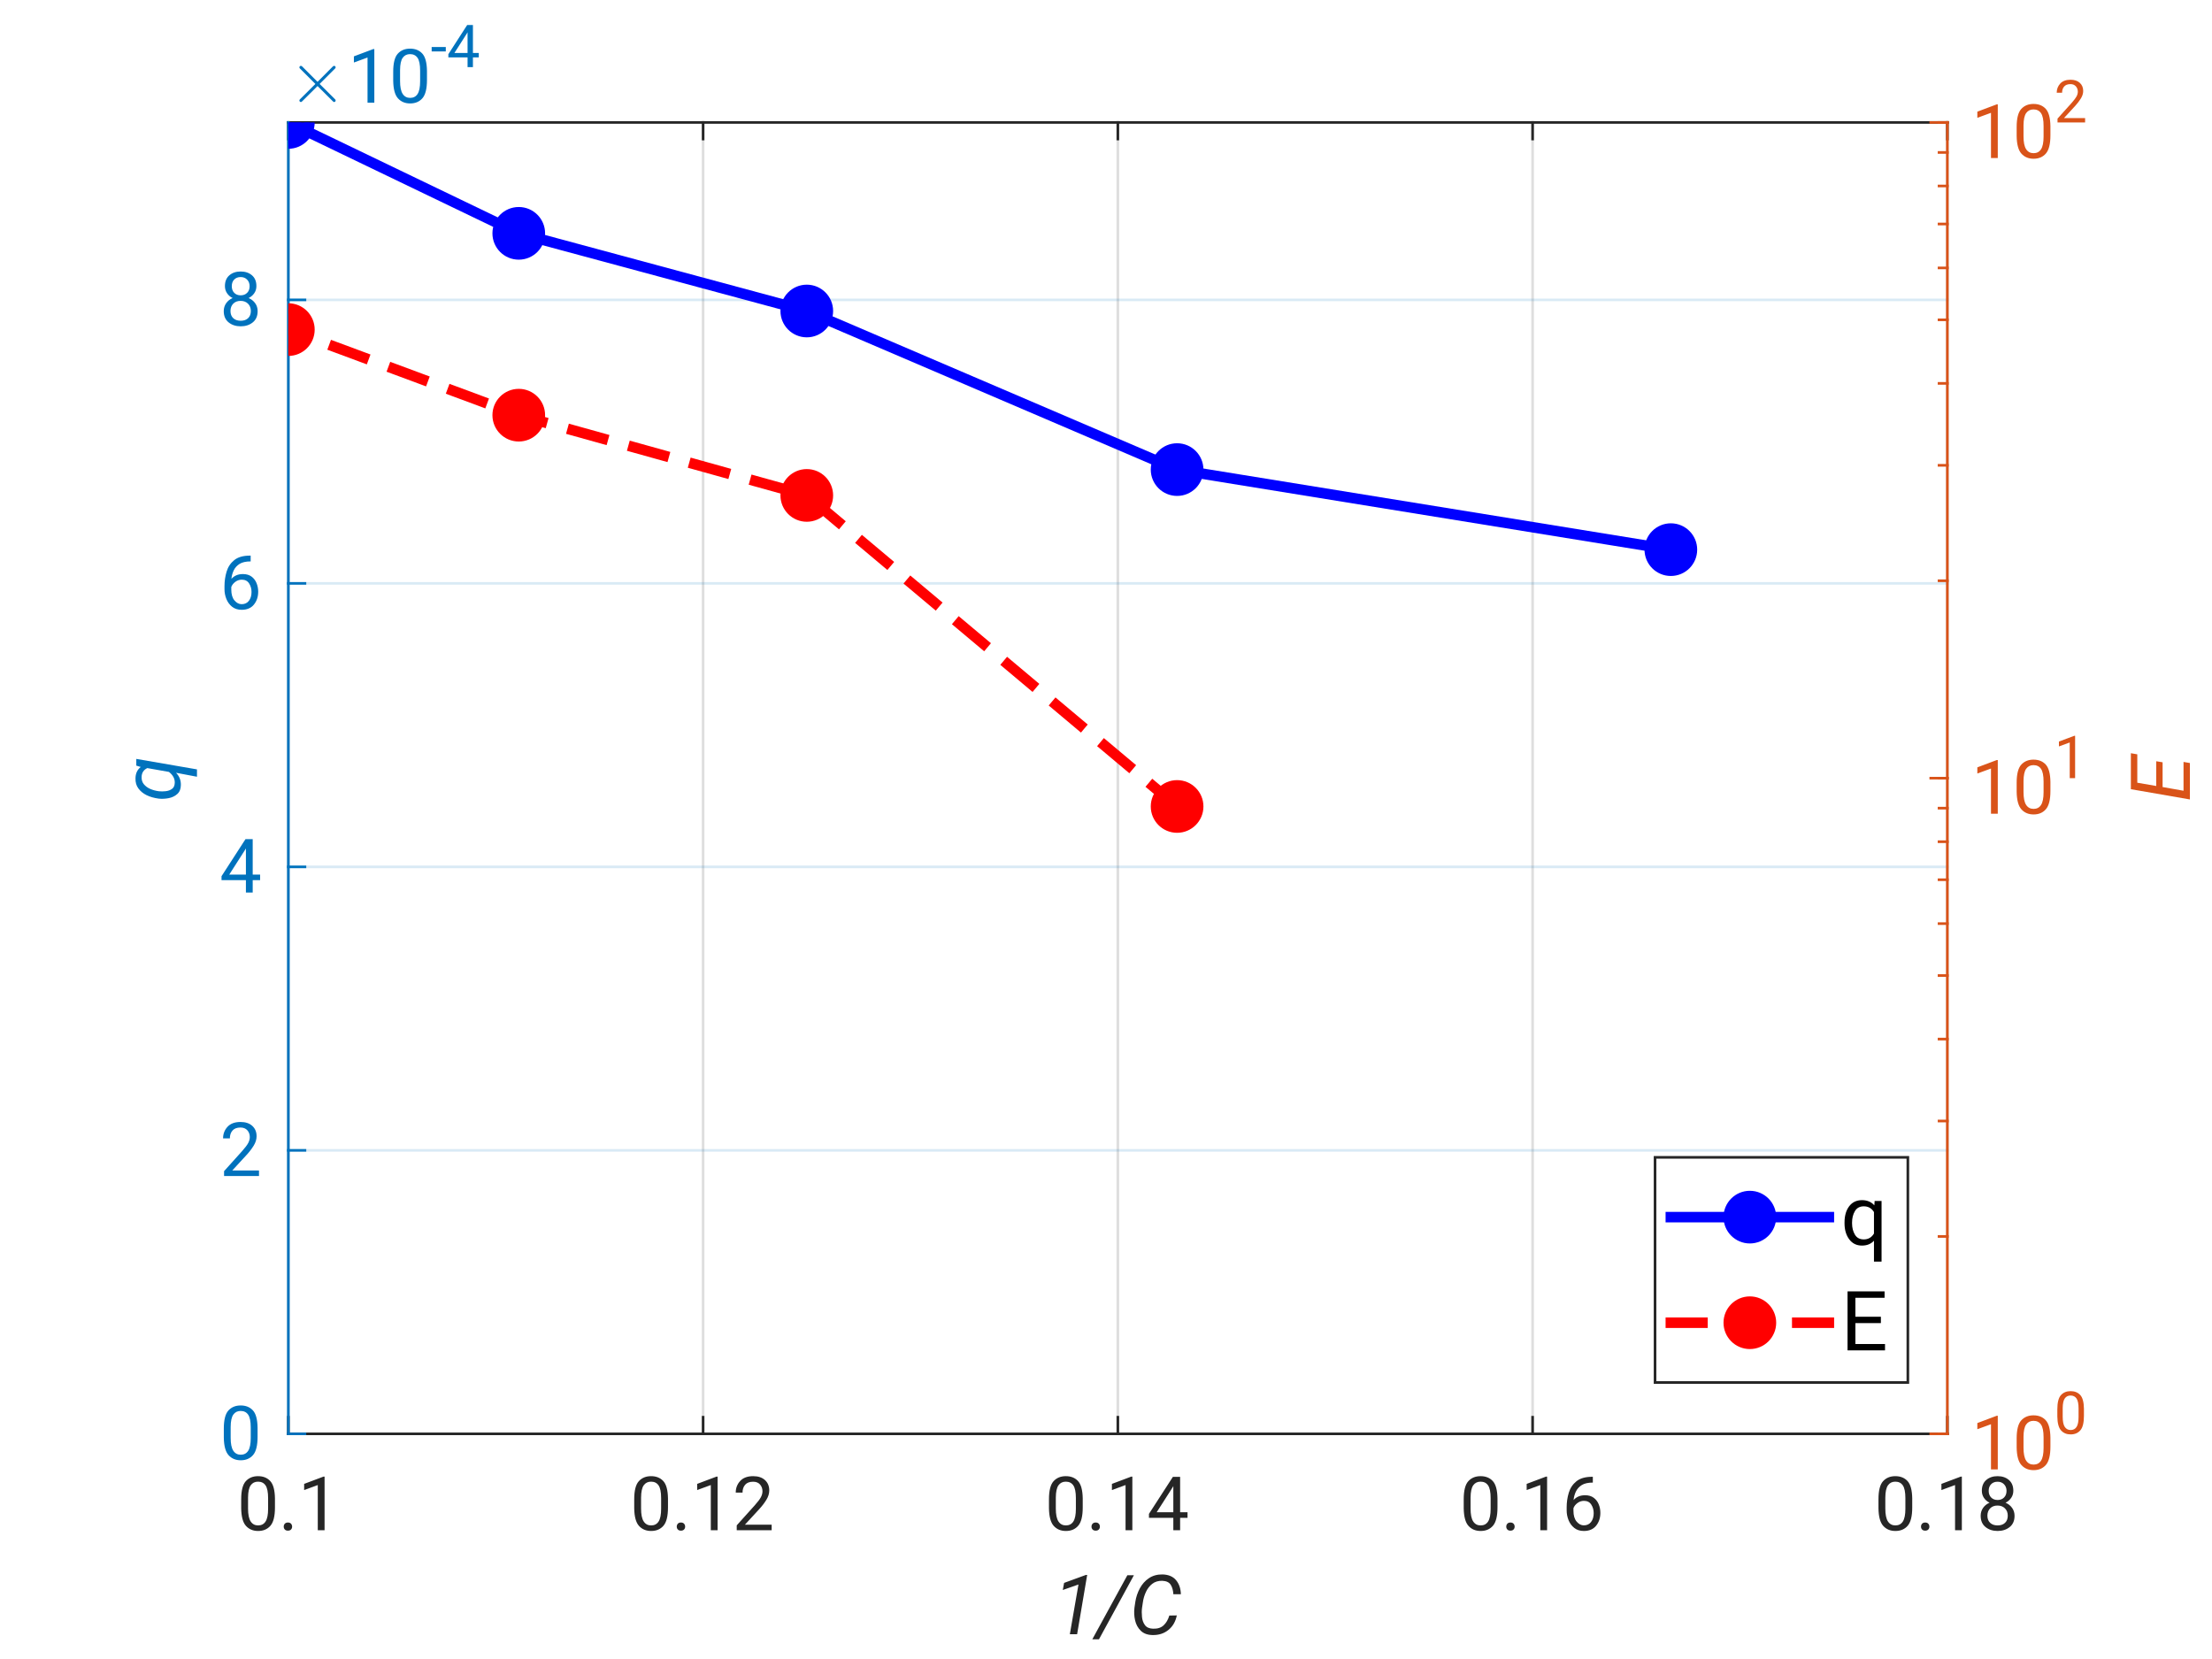 <?xml version="1.0"?>
<!DOCTYPE svg PUBLIC '-//W3C//DTD SVG 1.0//EN'
          'http://www.w3.org/TR/2001/REC-SVG-20010904/DTD/svg10.dtd'>
<svg xmlns:xlink="http://www.w3.org/1999/xlink" style="fill-opacity:1; color-rendering:auto; color-interpolation:auto; text-rendering:auto; stroke:black; stroke-linecap:square; stroke-miterlimit:10; shape-rendering:auto; stroke-opacity:1; fill:black; stroke-dasharray:none; font-weight:normal; stroke-width:1; font-family:'Dialog'; font-style:normal; stroke-linejoin:miter; font-size:12px; stroke-dashoffset:0; image-rendering:auto;" width="560" height="420" xmlns="http://www.w3.org/2000/svg"
><rect width="100%" height="100%" fill="#333333" stroke="none"/><!--Generated by the Batik Graphics2D SVG Generator--><defs id="genericDefs"
  /><g
  ><defs id="defs1"
    ><clipPath clipPathUnits="userSpaceOnUse" id="clipPath1"
      ><path d="M0 0 L560 0 L560 420 L0 420 L0 0 Z"
      /></clipPath
      ><clipPath clipPathUnits="userSpaceOnUse" id="clipPath2"
      ><path d="M73 31 L494 31 L494 363 L73 363 L73 31 Z"
      /></clipPath
      ><clipPath clipPathUnits="userSpaceOnUse" id="clipPath3"
      ><path d="M-350 -108.15 L71 -108.15 L71 223.85 L-350 223.85 L-350 -108.15 Z"
      /></clipPath
      ><clipPath clipPathUnits="userSpaceOnUse" id="clipPath4"
      ><path d="M-225 -87.884 L196 -87.884 L196 244.116 L-225 244.116 L-225 -87.884 Z"
      /></clipPath
      ><clipPath clipPathUnits="userSpaceOnUse" id="clipPath5"
      ><path d="M-131.25 -47.735 L289.75 -47.735 L289.75 284.265 L-131.25 284.265 L-131.25 -47.735 Z"
      /></clipPath
      ><clipPath clipPathUnits="userSpaceOnUse" id="clipPath6"
      ><path d="M-58.333 -28.073 L362.667 -28.073 L362.667 303.927 L-58.333 303.927 L-58.333 -28.073 Z"
      /></clipPath
      ><clipPath clipPathUnits="userSpaceOnUse" id="clipPath7"
      ><path d="M-0 -0 L421 -0 L421 332 L-0 332 L-0 -0 Z"
      /></clipPath
      ><clipPath clipPathUnits="userSpaceOnUse" id="clipPath8"
      ><path d="M-225 -173.168 L196 -173.168 L196 158.832 L-225 158.832 L-225 -173.168 Z"
      /></clipPath
      ><clipPath clipPathUnits="userSpaceOnUse" id="clipPath9"
      ><path d="M-131.25 -94.422 L289.75 -94.422 L289.75 237.577 L-131.25 237.577 L-131.25 -94.422 Z"
      /></clipPath
      ><clipPath clipPathUnits="userSpaceOnUse" id="clipPath10"
      ><path d="M-58.333 -74.11 L362.667 -74.11 L362.667 257.89 L-58.333 257.89 L-58.333 -74.11 Z"
      /></clipPath
      ><clipPath clipPathUnits="userSpaceOnUse" id="clipPath11"
      ><path d="M0 -52.444 L421 -52.444 L421 279.556 L0 279.556 L0 -52.444 Z"
      /></clipPath
    ></defs
    ><g style="fill:white; stroke:white;"
    ><rect x="0" y="0" width="560" style="clip-path:url(#clipPath1); stroke:none;" height="420"
    /></g
    ><g style="fill:white; text-rendering:optimizeSpeed; color-rendering:optimizeSpeed; image-rendering:optimizeSpeed; shape-rendering:crispEdges; stroke:white; color-interpolation:sRGB;"
    ><rect x="0" width="560" height="420" y="0" style="stroke:none;"
      /><path style="stroke:none;" d="M73 363 L493 363 L493 31 L73 31 Z"
    /></g
    ><g style="stroke-linecap:butt; fill-opacity:0.149; fill:rgb(38,38,38); text-rendering:geometricPrecision; image-rendering:optimizeQuality; color-rendering:optimizeQuality; stroke-linejoin:round; stroke:rgb(38,38,38); color-interpolation:linearRGB; stroke-width:0.667; stroke-opacity:0.149;"
    ><line y2="31" style="fill:none;" x1="73" x2="73" y1="363"
      /><line y2="31" style="fill:none;" x1="178" x2="178" y1="363"
      /><line y2="31" style="fill:none;" x1="283" x2="283" y1="363"
      /><line y2="31" style="fill:none;" x1="388" x2="388" y1="363"
      /><line y2="31" style="fill:none;" x1="493" x2="493" y1="363"
      /><line x1="493" x2="73" y1="363" style="fill:none; stroke:rgb(0,114,189);" y2="363"
      /><line x1="493" x2="73" y1="291.231" style="fill:none; stroke:rgb(0,114,189);" y2="291.231"
      /><line x1="493" x2="73" y1="219.461" style="fill:none; stroke:rgb(0,114,189);" y2="219.461"
      /><line x1="493" x2="73" y1="147.692" style="fill:none; stroke:rgb(0,114,189);" y2="147.692"
      /><line x1="493" x2="73" y1="75.922" style="fill:none; stroke:rgb(0,114,189);" y2="75.922"
      /><line x1="73" x2="493" y1="363" style="stroke-linecap:square; fill-opacity:1; fill:none; stroke-opacity:1;" y2="363"
      /><line x1="73" x2="493" y1="31" style="stroke-linecap:square; fill-opacity:1; fill:none; stroke-opacity:1;" y2="31"
      /><line x1="73" x2="73" y1="363" style="stroke-linecap:square; fill-opacity:1; fill:none; stroke-opacity:1;" y2="358.8"
      /><line x1="178" x2="178" y1="363" style="stroke-linecap:square; fill-opacity:1; fill:none; stroke-opacity:1;" y2="358.8"
      /><line x1="283" x2="283" y1="363" style="stroke-linecap:square; fill-opacity:1; fill:none; stroke-opacity:1;" y2="358.8"
      /><line x1="388" x2="388" y1="363" style="stroke-linecap:square; fill-opacity:1; fill:none; stroke-opacity:1;" y2="358.8"
      /><line x1="493" x2="493" y1="363" style="stroke-linecap:square; fill-opacity:1; fill:none; stroke-opacity:1;" y2="358.8"
      /><line x1="73" x2="73" y1="31" style="stroke-linecap:square; fill-opacity:1; fill:none; stroke-opacity:1;" y2="35.2"
      /><line x1="178" x2="178" y1="31" style="stroke-linecap:square; fill-opacity:1; fill:none; stroke-opacity:1;" y2="35.2"
      /><line x1="283" x2="283" y1="31" style="stroke-linecap:square; fill-opacity:1; fill:none; stroke-opacity:1;" y2="35.2"
      /><line x1="388" x2="388" y1="31" style="stroke-linecap:square; fill-opacity:1; fill:none; stroke-opacity:1;" y2="35.2"
      /><line x1="493" x2="493" y1="31" style="stroke-linecap:square; fill-opacity:1; fill:none; stroke-opacity:1;" y2="35.2"
    /></g
    ><g transform="translate(73,369.4)" style="font-size:18.667px; fill:rgb(38,38,38); text-rendering:geometricPrecision; image-rendering:optimizeQuality; color-rendering:optimizeQuality; font-family:'SansSerif'; stroke:rgb(38,38,38); color-interpolation:linearRGB;"
    ><path style="stroke:none;" d="M-3.391 12.234 Q-3.391 15.547 -4.539 16.867 Q-5.688 18.188 -7.656 18.188 Q-9.562 18.188 -10.727 16.906 Q-11.891 15.625 -11.938 12.438 L-11.938 10.172 Q-11.938 6.859 -10.773 5.586 Q-9.609 4.312 -7.672 4.312 Q-5.734 4.312 -4.586 5.547 Q-3.438 6.781 -3.391 9.953 L-3.391 12.234 ZM-5.125 9.875 Q-5.125 7.594 -5.773 6.648 Q-6.422 5.703 -7.672 5.703 Q-8.875 5.703 -9.531 6.625 Q-10.188 7.547 -10.203 9.75 L-10.203 12.5 Q-10.203 14.766 -9.539 15.773 Q-8.875 16.781 -7.656 16.781 Q-6.406 16.781 -5.766 15.789 Q-5.125 14.797 -5.125 12.578 L-5.125 9.875 ZM-1.171 17.094 Q-1.171 16.656 -0.898 16.352 Q-0.624 16.047 -0.109 16.047 Q0.407 16.047 0.68 16.352 Q0.954 16.656 0.954 17.094 Q0.954 17.516 0.68 17.812 Q0.407 18.109 -0.109 18.109 Q-0.624 18.109 -0.898 17.812 Q-1.171 17.516 -1.171 17.094 ZM9.17 4.422 L9.17 18 L7.451 18 L7.451 6.562 L3.998 7.828 L3.998 6.266 L8.904 4.422 L9.17 4.422 Z"
    /></g
    ><g transform="translate(178,369.4)" style="font-size:18.667px; fill:rgb(38,38,38); text-rendering:geometricPrecision; image-rendering:optimizeQuality; color-rendering:optimizeQuality; font-family:'SansSerif'; stroke:rgb(38,38,38); color-interpolation:linearRGB;"
    ><path style="stroke:none;" d="M-8.891 12.234 Q-8.891 15.547 -10.039 16.867 Q-11.188 18.188 -13.156 18.188 Q-15.062 18.188 -16.227 16.906 Q-17.391 15.625 -17.438 12.438 L-17.438 10.172 Q-17.438 6.859 -16.273 5.586 Q-15.109 4.312 -13.172 4.312 Q-11.234 4.312 -10.086 5.547 Q-8.938 6.781 -8.891 9.953 L-8.891 12.234 ZM-10.625 9.875 Q-10.625 7.594 -11.273 6.648 Q-11.922 5.703 -13.172 5.703 Q-14.375 5.703 -15.031 6.625 Q-15.688 7.547 -15.703 9.75 L-15.703 12.5 Q-15.703 14.766 -15.039 15.773 Q-14.375 16.781 -13.156 16.781 Q-11.906 16.781 -11.266 15.789 Q-10.625 14.797 -10.625 12.578 L-10.625 9.875 ZM-6.671 17.094 Q-6.671 16.656 -6.398 16.352 Q-6.124 16.047 -5.609 16.047 Q-5.093 16.047 -4.82 16.352 Q-4.546 16.656 -4.546 17.094 Q-4.546 17.516 -4.82 17.812 Q-5.093 18.109 -5.609 18.109 Q-6.124 18.109 -6.398 17.812 Q-6.671 17.516 -6.671 17.094 ZM3.67 4.422 L3.67 18 L1.951 18 L1.951 6.562 L-1.502 7.828 L-1.502 6.266 L3.404 4.422 L3.67 4.422 ZM17.358 16.594 L17.358 18 L8.514 18 L8.514 16.766 L13.108 11.656 Q14.233 10.391 14.631 9.633 Q15.03 8.875 15.03 8.125 Q15.03 7.125 14.413 6.422 Q13.795 5.719 12.67 5.719 Q11.311 5.719 10.647 6.484 Q9.983 7.25 9.983 8.469 L8.264 8.469 Q8.264 6.75 9.389 5.531 Q10.514 4.312 12.67 4.312 Q14.577 4.312 15.663 5.305 Q16.749 6.297 16.749 7.922 Q16.749 9.109 16.014 10.305 Q15.28 11.5 14.202 12.672 L10.592 16.594 L17.358 16.594 Z"
    /></g
    ><g transform="translate(283,369.4)" style="font-size:18.667px; fill:rgb(38,38,38); text-rendering:geometricPrecision; image-rendering:optimizeQuality; color-rendering:optimizeQuality; font-family:'SansSerif'; stroke:rgb(38,38,38); color-interpolation:linearRGB;"
    ><path style="stroke:none;" d="M-8.891 12.234 Q-8.891 15.547 -10.039 16.867 Q-11.188 18.188 -13.156 18.188 Q-15.062 18.188 -16.227 16.906 Q-17.391 15.625 -17.438 12.438 L-17.438 10.172 Q-17.438 6.859 -16.273 5.586 Q-15.109 4.312 -13.172 4.312 Q-11.234 4.312 -10.086 5.547 Q-8.938 6.781 -8.891 9.953 L-8.891 12.234 ZM-10.625 9.875 Q-10.625 7.594 -11.273 6.648 Q-11.922 5.703 -13.172 5.703 Q-14.375 5.703 -15.031 6.625 Q-15.688 7.547 -15.703 9.75 L-15.703 12.5 Q-15.703 14.766 -15.039 15.773 Q-14.375 16.781 -13.156 16.781 Q-11.906 16.781 -11.266 15.789 Q-10.625 14.797 -10.625 12.578 L-10.625 9.875 ZM-6.671 17.094 Q-6.671 16.656 -6.398 16.352 Q-6.124 16.047 -5.609 16.047 Q-5.093 16.047 -4.82 16.352 Q-4.546 16.656 -4.546 17.094 Q-4.546 17.516 -4.82 17.812 Q-5.093 18.109 -5.609 18.109 Q-6.124 18.109 -6.398 17.812 Q-6.671 17.516 -6.671 17.094 ZM3.67 4.422 L3.67 18 L1.951 18 L1.951 6.562 L-1.502 7.828 L-1.502 6.266 L3.404 4.422 L3.67 4.422 ZM7.874 13.859 L13.936 4.484 L15.764 4.484 L15.764 13.453 L17.639 13.453 L17.639 14.859 L15.764 14.859 L15.764 18 L14.045 18 L14.045 14.859 L7.874 14.859 L7.874 13.859 ZM9.827 13.453 L14.045 13.453 L14.045 6.828 L13.827 7.203 L9.827 13.453 Z"
    /></g
    ><g transform="translate(388,369.4)" style="font-size:18.667px; fill:rgb(38,38,38); text-rendering:geometricPrecision; image-rendering:optimizeQuality; color-rendering:optimizeQuality; font-family:'SansSerif'; stroke:rgb(38,38,38); color-interpolation:linearRGB;"
    ><path style="stroke:none;" d="M-8.891 12.234 Q-8.891 15.547 -10.039 16.867 Q-11.188 18.188 -13.156 18.188 Q-15.062 18.188 -16.227 16.906 Q-17.391 15.625 -17.438 12.438 L-17.438 10.172 Q-17.438 6.859 -16.273 5.586 Q-15.109 4.312 -13.172 4.312 Q-11.234 4.312 -10.086 5.547 Q-8.938 6.781 -8.891 9.953 L-8.891 12.234 ZM-10.625 9.875 Q-10.625 7.594 -11.273 6.648 Q-11.922 5.703 -13.172 5.703 Q-14.375 5.703 -15.031 6.625 Q-15.688 7.547 -15.703 9.75 L-15.703 12.5 Q-15.703 14.766 -15.039 15.773 Q-14.375 16.781 -13.156 16.781 Q-11.906 16.781 -11.266 15.789 Q-10.625 14.797 -10.625 12.578 L-10.625 9.875 ZM-6.671 17.094 Q-6.671 16.656 -6.398 16.352 Q-6.124 16.047 -5.609 16.047 Q-5.093 16.047 -4.82 16.352 Q-4.546 16.656 -4.546 17.094 Q-4.546 17.516 -4.82 17.812 Q-5.093 18.109 -5.609 18.109 Q-6.124 18.109 -6.398 17.812 Q-6.671 17.516 -6.671 17.094 ZM3.67 4.422 L3.67 18 L1.951 18 L1.951 6.562 L-1.502 7.828 L-1.502 6.266 L3.404 4.422 L3.67 4.422 ZM17.155 13.594 Q17.155 15.516 16.084 16.852 Q15.014 18.188 12.967 18.188 Q11.514 18.188 10.545 17.414 Q9.577 16.641 9.1 15.445 Q8.624 14.25 8.624 13 L8.624 12.188 Q8.624 10.297 9.155 8.523 Q9.686 6.75 11.092 5.609 Q12.499 4.469 15.092 4.469 L15.249 4.469 L15.249 5.938 Q13.452 5.938 12.452 6.562 Q11.452 7.188 10.967 8.195 Q10.483 9.203 10.374 10.359 Q11.452 9.141 13.28 9.141 Q14.624 9.141 15.483 9.789 Q16.342 10.438 16.749 11.461 Q17.155 12.484 17.155 13.594 ZM10.342 13.062 Q10.342 14.859 11.147 15.812 Q11.952 16.766 12.967 16.766 Q14.155 16.766 14.811 15.898 Q15.467 15.031 15.467 13.672 Q15.467 12.469 14.858 11.516 Q14.249 10.562 12.999 10.562 Q12.108 10.562 11.374 11.102 Q10.639 11.641 10.342 12.406 L10.342 13.062 Z"
    /></g
    ><g transform="translate(493,369.4)" style="font-size:18.667px; fill:rgb(38,38,38); text-rendering:geometricPrecision; image-rendering:optimizeQuality; color-rendering:optimizeQuality; font-family:'SansSerif'; stroke:rgb(38,38,38); color-interpolation:linearRGB;"
    ><path style="stroke:none;" d="M-8.891 12.234 Q-8.891 15.547 -10.039 16.867 Q-11.188 18.188 -13.156 18.188 Q-15.062 18.188 -16.227 16.906 Q-17.391 15.625 -17.438 12.438 L-17.438 10.172 Q-17.438 6.859 -16.273 5.586 Q-15.109 4.312 -13.172 4.312 Q-11.234 4.312 -10.086 5.547 Q-8.938 6.781 -8.891 9.953 L-8.891 12.234 ZM-10.625 9.875 Q-10.625 7.594 -11.273 6.648 Q-11.922 5.703 -13.172 5.703 Q-14.375 5.703 -15.031 6.625 Q-15.688 7.547 -15.703 9.75 L-15.703 12.5 Q-15.703 14.766 -15.039 15.773 Q-14.375 16.781 -13.156 16.781 Q-11.906 16.781 -11.266 15.789 Q-10.625 14.797 -10.625 12.578 L-10.625 9.875 ZM-6.671 17.094 Q-6.671 16.656 -6.398 16.352 Q-6.124 16.047 -5.609 16.047 Q-5.093 16.047 -4.82 16.352 Q-4.546 16.656 -4.546 17.094 Q-4.546 17.516 -4.82 17.812 Q-5.093 18.109 -5.609 18.109 Q-6.124 18.109 -6.398 17.812 Q-6.671 17.516 -6.671 17.094 ZM3.67 4.422 L3.67 18 L1.951 18 L1.951 6.562 L-1.502 7.828 L-1.502 6.266 L3.404 4.422 L3.67 4.422 ZM17.014 14.344 Q17.014 16.203 15.78 17.195 Q14.545 18.188 12.725 18.188 Q10.905 18.188 9.67 17.195 Q8.436 16.203 8.436 14.344 Q8.436 13.219 9.038 12.352 Q9.639 11.484 10.686 11.031 Q9.78 10.594 9.256 9.797 Q8.733 9 8.733 8.016 Q8.733 6.234 9.858 5.273 Q10.983 4.312 12.717 4.312 Q14.452 4.312 15.577 5.273 Q16.702 6.234 16.702 8.016 Q16.702 9.016 16.163 9.805 Q15.624 10.594 14.733 11.031 Q15.78 11.484 16.397 12.352 Q17.014 13.219 17.014 14.344 ZM14.983 8.031 Q14.983 7.031 14.358 6.375 Q13.733 5.719 12.717 5.719 Q11.702 5.719 11.085 6.344 Q10.467 6.969 10.467 8.031 Q10.467 9.078 11.085 9.711 Q11.702 10.344 12.717 10.344 Q13.733 10.344 14.358 9.711 Q14.983 9.078 14.983 8.031 ZM15.295 14.312 Q15.295 13.172 14.577 12.461 Q13.858 11.75 12.702 11.75 Q11.53 11.75 10.835 12.461 Q10.139 13.172 10.139 14.312 Q10.139 15.469 10.835 16.125 Q11.53 16.781 12.725 16.781 Q13.92 16.781 14.608 16.125 Q15.295 15.469 15.295 14.312 Z"
    /></g
    ><g transform="translate(283,393.733)" style="font-size:20.533px; fill:rgb(38,38,38); text-rendering:geometricPrecision; image-rendering:optimizeQuality; color-rendering:optimizeQuality; font-style:italic; stroke:rgb(38,38,38); color-interpolation:linearRGB;"
    ><path style="stroke:none;" d="M-7.766 4.984 L-10.312 20 L-12.156 20 L-9.969 7.406 L-13.938 8.797 L-13.609 7 L-8.094 4.984 L-7.766 4.984 ZM4.063 5.062 L-4.781 21.281 L-6.468 21.281 L2.407 5.062 L4.063 5.062 ZM13.033 15.266 L14.924 15.234 Q14.471 17.547 12.815 18.898 Q11.158 20.25 8.799 20.203 Q6.893 20.172 5.815 19.125 Q4.737 18.078 4.369 16.5 Q4.002 14.922 4.205 13.281 L4.424 11.797 Q4.705 9.984 5.565 8.383 Q6.424 6.781 7.869 5.805 Q9.315 4.828 11.315 4.859 Q13.58 4.922 14.737 6.312 Q15.893 7.703 15.955 9.875 L14.049 9.875 Q13.987 8.453 13.393 7.492 Q12.799 6.531 11.237 6.469 Q9.737 6.438 8.721 7.227 Q7.705 8.016 7.119 9.273 Q6.533 10.531 6.346 11.844 L6.127 13.297 Q5.987 14.359 6.112 15.594 Q6.221 16.812 6.854 17.68 Q7.487 18.547 8.893 18.594 Q10.612 18.656 11.588 17.742 Q12.565 16.828 13.033 15.266 Z"
    /></g
    ><g style="fill:rgb(0,114,189); text-rendering:geometricPrecision; image-rendering:optimizeQuality; color-rendering:optimizeQuality; stroke-linejoin:round; stroke:rgb(0,114,189); color-interpolation:linearRGB; stroke-width:0.667;"
    ><line y2="31" style="fill:none;" x1="73" x2="73" y1="363"
      /><line y2="363" style="fill:none;" x1="73" x2="77.2" y1="363"
      /><line y2="291.231" style="fill:none;" x1="73" x2="77.2" y1="291.231"
      /><line y2="219.461" style="fill:none;" x1="73" x2="77.2" y1="219.461"
      /><line y2="147.692" style="fill:none;" x1="73" x2="77.2" y1="147.692"
      /><line y2="75.922" style="fill:none;" x1="73" x2="77.2" y1="75.922"
    /></g
    ><g transform="translate(66.6,363)" style="font-size:18.667px; fill:rgb(0,114,189); text-rendering:geometricPrecision; image-rendering:optimizeQuality; color-rendering:optimizeQuality; font-family:'SansSerif'; stroke:rgb(0,114,189); color-interpolation:linearRGB;"
    ><path style="stroke:none;" d="M-1.391 0.734 Q-1.391 4.047 -2.539 5.367 Q-3.688 6.688 -5.656 6.688 Q-7.562 6.688 -8.727 5.406 Q-9.891 4.125 -9.938 0.938 L-9.938 -1.328 Q-9.938 -4.641 -8.773 -5.914 Q-7.609 -7.188 -5.672 -7.188 Q-3.734 -7.188 -2.586 -5.953 Q-1.438 -4.719 -1.391 -1.547 L-1.391 0.734 ZM-3.125 -1.625 Q-3.125 -3.906 -3.773 -4.852 Q-4.422 -5.797 -5.672 -5.797 Q-6.875 -5.797 -7.531 -4.875 Q-8.188 -3.953 -8.203 -1.75 L-8.203 1 Q-8.203 3.266 -7.539 4.273 Q-6.875 5.281 -5.656 5.281 Q-4.406 5.281 -3.766 4.289 Q-3.125 3.297 -3.125 1.078 L-3.125 -1.625 Z"
    /></g
    ><g transform="translate(66.6,291.231)" style="font-size:18.667px; fill:rgb(0,114,189); text-rendering:geometricPrecision; image-rendering:optimizeQuality; color-rendering:optimizeQuality; font-family:'SansSerif'; stroke:rgb(0,114,189); color-interpolation:linearRGB;"
    ><path style="stroke:none;" d="M-1.031 5.094 L-1.031 6.5 L-9.875 6.5 L-9.875 5.266 L-5.281 0.156 Q-4.156 -1.109 -3.758 -1.867 Q-3.359 -2.625 -3.359 -3.375 Q-3.359 -4.375 -3.977 -5.078 Q-4.594 -5.781 -5.719 -5.781 Q-7.078 -5.781 -7.742 -5.016 Q-8.406 -4.25 -8.406 -3.031 L-10.125 -3.031 Q-10.125 -4.75 -9 -5.969 Q-7.875 -7.188 -5.719 -7.188 Q-3.812 -7.188 -2.727 -6.195 Q-1.641 -5.203 -1.641 -3.578 Q-1.641 -2.391 -2.375 -1.195 Q-3.109 0 -4.188 1.172 L-7.797 5.094 L-1.031 5.094 Z"
    /></g
    ><g transform="translate(66.6,219.461)" style="font-size:18.667px; fill:rgb(0,114,189); text-rendering:geometricPrecision; image-rendering:optimizeQuality; color-rendering:optimizeQuality; font-family:'SansSerif'; stroke:rgb(0,114,189); color-interpolation:linearRGB;"
    ><path style="stroke:none;" d="M-10.516 2.359 L-4.453 -7.016 L-2.625 -7.016 L-2.625 1.953 L-0.75 1.953 L-0.75 3.359 L-2.625 3.359 L-2.625 6.5 L-4.344 6.5 L-4.344 3.359 L-10.516 3.359 L-10.516 2.359 ZM-8.562 1.953 L-4.344 1.953 L-4.344 -4.672 L-4.562 -4.297 L-8.562 1.953 Z"
    /></g
    ><g transform="translate(66.6,147.692)" style="font-size:18.667px; fill:rgb(0,114,189); text-rendering:geometricPrecision; image-rendering:optimizeQuality; color-rendering:optimizeQuality; font-family:'SansSerif'; stroke:rgb(0,114,189); color-interpolation:linearRGB;"
    ><path style="stroke:none;" d="M-1.234 2.094 Q-1.234 4.016 -2.305 5.352 Q-3.375 6.688 -5.422 6.688 Q-6.875 6.688 -7.844 5.914 Q-8.812 5.141 -9.289 3.945 Q-9.766 2.75 -9.766 1.5 L-9.766 0.688 Q-9.766 -1.203 -9.234 -2.977 Q-8.703 -4.75 -7.297 -5.891 Q-5.891 -7.031 -3.297 -7.031 L-3.141 -7.031 L-3.141 -5.562 Q-4.938 -5.562 -5.938 -4.938 Q-6.938 -4.312 -7.422 -3.305 Q-7.906 -2.297 -8.016 -1.141 Q-6.938 -2.359 -5.109 -2.359 Q-3.766 -2.359 -2.906 -1.711 Q-2.047 -1.062 -1.641 -0.039 Q-1.234 0.984 -1.234 2.094 ZM-8.047 1.562 Q-8.047 3.359 -7.242 4.312 Q-6.438 5.266 -5.422 5.266 Q-4.234 5.266 -3.578 4.398 Q-2.922 3.531 -2.922 2.172 Q-2.922 0.969 -3.531 0.016 Q-4.141 -0.938 -5.391 -0.938 Q-6.281 -0.938 -7.016 -0.398 Q-7.75 0.141 -8.047 0.906 L-8.047 1.562 Z"
    /></g
    ><g transform="translate(66.6,75.922)" style="font-size:18.667px; fill:rgb(0,114,189); text-rendering:geometricPrecision; image-rendering:optimizeQuality; color-rendering:optimizeQuality; font-family:'SansSerif'; stroke:rgb(0,114,189); color-interpolation:linearRGB;"
    ><path style="stroke:none;" d="M-1.375 2.844 Q-1.375 4.703 -2.609 5.695 Q-3.844 6.688 -5.664 6.688 Q-7.484 6.688 -8.719 5.695 Q-9.953 4.703 -9.953 2.844 Q-9.953 1.719 -9.352 0.852 Q-8.75 -0.016 -7.703 -0.469 Q-8.609 -0.906 -9.133 -1.703 Q-9.656 -2.5 -9.656 -3.484 Q-9.656 -5.266 -8.531 -6.227 Q-7.406 -7.188 -5.672 -7.188 Q-3.938 -7.188 -2.812 -6.227 Q-1.688 -5.266 -1.688 -3.484 Q-1.688 -2.484 -2.227 -1.695 Q-2.766 -0.906 -3.656 -0.469 Q-2.609 -0.016 -1.992 0.852 Q-1.375 1.719 -1.375 2.844 ZM-3.406 -3.469 Q-3.406 -4.469 -4.031 -5.125 Q-4.656 -5.781 -5.672 -5.781 Q-6.688 -5.781 -7.305 -5.156 Q-7.922 -4.531 -7.922 -3.469 Q-7.922 -2.422 -7.305 -1.789 Q-6.688 -1.156 -5.672 -1.156 Q-4.656 -1.156 -4.031 -1.789 Q-3.406 -2.422 -3.406 -3.469 ZM-3.094 2.812 Q-3.094 1.672 -3.812 0.961 Q-4.531 0.25 -5.688 0.25 Q-6.859 0.25 -7.555 0.961 Q-8.25 1.672 -8.25 2.812 Q-8.25 3.969 -7.555 4.625 Q-6.859 5.281 -5.664 5.281 Q-4.469 5.281 -3.781 4.625 Q-3.094 3.969 -3.094 2.812 Z"
    /></g
    ><g transform="translate(51.6,197) rotate(-90)" style="font-size:20.533px; fill:rgb(0,114,189); text-rendering:geometricPrecision; image-rendering:optimizeQuality; color-rendering:optimizeQuality; font-style:italic; stroke:rgb(0,114,189); color-interpolation:linearRGB;"
    ><path style="stroke:none;" d="M4.875 -17.094 L2.219 -1.734 L0.359 -1.734 L1.359 -7.031 Q0.047 -5.766 -1.75 -5.812 Q-3.219 -5.828 -4.016 -6.719 Q-4.812 -7.609 -5.062 -8.891 Q-5.312 -10.172 -5.188 -11.391 Q-4.703 -15.031 -2.609 -16.562 Q-1.562 -17.344 -0.047 -17.297 Q1.797 -17.281 2.828 -15.969 L3.172 -17.094 L4.875 -17.094 ZM-3.312 -11.406 Q-3.406 -10.594 -3.305 -9.664 Q-3.203 -8.734 -2.727 -8.062 Q-2.25 -7.391 -1.188 -7.359 Q0.375 -7.297 1.578 -8.828 L2.547 -14.312 Q1.875 -15.703 0.328 -15.75 Q-0.797 -15.797 -1.539 -15.18 Q-2.281 -14.562 -2.711 -13.602 Q-3.141 -12.641 -3.312 -11.406 Z"
    /></g
    ><g transform="translate(73,26)" style="font-size:18.667px; fill:rgb(0,114,189); text-rendering:geometricPrecision; image-rendering:optimizeQuality; color-rendering:optimizeQuality; font-family:'mwb_cmsy10'; stroke:rgb(0,114,189); color-interpolation:linearRGB;"
    ><path style="stroke:none;" d="M2.797 -0.547 Q2.797 -0.703 2.891 -0.812 L6.844 -4.75 L2.891 -8.703 Q2.797 -8.797 2.797 -8.953 Q2.797 -9.094 2.906 -9.211 Q3.016 -9.328 3.172 -9.328 Q3.297 -9.328 3.453 -9.219 L7.391 -5.281 L11.312 -9.219 Q11.469 -9.328 11.594 -9.328 Q11.75 -9.328 11.859 -9.219 Q11.969 -9.109 11.969 -8.953 Q11.969 -8.797 11.875 -8.703 L7.922 -4.75 L11.875 -0.812 Q11.969 -0.703 11.969 -0.547 Q11.969 -0.391 11.859 -0.281 Q11.75 -0.172 11.594 -0.172 Q11.453 -0.172 11.312 -0.312 L7.391 -4.219 L3.453 -0.312 Q3.328 -0.172 3.172 -0.172 Q3.016 -0.172 2.906 -0.289 Q2.797 -0.406 2.797 -0.547 Z"
    /></g
    ><g transform="translate(88,26)" style="font-size:18.667px; fill:rgb(0,114,189); text-rendering:geometricPrecision; image-rendering:optimizeQuality; color-rendering:optimizeQuality; font-family:'SansSerif'; stroke:rgb(0,114,189); color-interpolation:linearRGB;"
    ><path style="stroke:none;" d="M6.766 -13.578 L6.766 0 L5.047 0 L5.047 -11.438 L1.594 -10.172 L1.594 -11.734 L6.5 -13.578 L6.766 -13.578 ZM20.094 -5.766 Q20.094 -2.453 18.946 -1.133 Q17.797 0.188 15.829 0.188 Q13.922 0.188 12.758 -1.094 Q11.594 -2.375 11.547 -5.562 L11.547 -7.828 Q11.547 -11.141 12.712 -12.414 Q13.876 -13.688 15.813 -13.688 Q17.751 -13.688 18.899 -12.453 Q20.047 -11.219 20.094 -8.047 L20.094 -5.766 ZM18.36 -8.125 Q18.36 -10.406 17.712 -11.352 Q17.063 -12.297 15.813 -12.297 Q14.61 -12.297 13.954 -11.375 Q13.297 -10.453 13.282 -8.25 L13.282 -5.5 Q13.282 -3.234 13.946 -2.227 Q14.61 -1.219 15.829 -1.219 Q17.079 -1.219 17.719 -2.211 Q18.36 -3.203 18.36 -5.422 L18.36 -8.125 Z"
    /></g
    ><g transform="translate(109,17)" style="font-size:14.933px; fill:rgb(0,114,189); text-rendering:geometricPrecision; image-rendering:optimizeQuality; color-rendering:optimizeQuality; font-family:'SansSerif'; stroke:rgb(0,114,189); color-interpolation:linearRGB;"
    ><path style="stroke:none;" d="M3.859 -5.094 L3.859 -3.984 L0.281 -3.984 L0.281 -5.094 L3.859 -5.094 ZM4.51 -3.281 L9.276 -10.672 L10.729 -10.672 L10.729 -3.594 L12.213 -3.594 L12.213 -2.469 L10.729 -2.469 L10.729 0 L9.37 0 L9.37 -2.469 L4.51 -2.469 L4.51 -3.281 ZM6.042 -3.594 L9.37 -3.594 L9.37 -8.828 L9.198 -8.531 L6.042 -3.594 Z"
    /></g
    ><g style="fill:rgb(217,83,25); text-rendering:geometricPrecision; image-rendering:optimizeQuality; color-rendering:optimizeQuality; stroke-linejoin:round; stroke:rgb(217,83,25); color-interpolation:linearRGB; stroke-width:0.667;"
    ><line y2="31" style="fill:none;" x1="493" x2="493" y1="363"
      /><line y2="363" style="fill:none;" x1="493" x2="488.8" y1="363"
      /><line y2="197" style="fill:none;" x1="493" x2="488.8" y1="197"
      /><line y2="31" style="fill:none;" x1="493" x2="488.8" y1="31"
      /><line y2="363" style="fill:none;" x1="493" x2="490.9" y1="363"
      /><line y2="313.029" style="fill:none;" x1="493" x2="490.9" y1="313.029"
      /><line y2="283.798" style="fill:none;" x1="493" x2="490.9" y1="283.798"
      /><line y2="263.058" style="fill:none;" x1="493" x2="490.9" y1="263.058"
      /><line y2="246.971" style="fill:none;" x1="493" x2="490.9" y1="246.971"
      /><line y2="233.827" style="fill:none;" x1="493" x2="490.9" y1="233.827"
      /><line y2="222.714" style="fill:none;" x1="493" x2="490.9" y1="222.714"
      /><line y2="213.087" style="fill:none;" x1="493" x2="490.9" y1="213.087"
      /><line y2="204.596" style="fill:none;" x1="493" x2="490.9" y1="204.596"
      /><line y2="197" style="fill:none;" x1="493" x2="490.9" y1="197"
      /><line y2="147.029" style="fill:none;" x1="493" x2="490.9" y1="147.029"
      /><line y2="117.798" style="fill:none;" x1="493" x2="490.9" y1="117.798"
      /><line y2="97.058" style="fill:none;" x1="493" x2="490.9" y1="97.058"
      /><line y2="80.971" style="fill:none;" x1="493" x2="490.9" y1="80.971"
      /><line y2="67.827" style="fill:none;" x1="493" x2="490.9" y1="67.827"
      /><line y2="56.714" style="fill:none;" x1="493" x2="490.9" y1="56.714"
      /><line y2="47.087" style="fill:none;" x1="493" x2="490.9" y1="47.087"
      /><line y2="38.596" style="fill:none;" x1="493" x2="490.9" y1="38.596"
      /><line y2="31" style="fill:none;" x1="493" x2="490.9" y1="31"
    /></g
    ><g transform="translate(499,372)" style="font-size:18.667px; fill:rgb(217,83,25); text-rendering:geometricPrecision; image-rendering:optimizeQuality; color-rendering:optimizeQuality; font-family:'SansSerif'; stroke:rgb(217,83,25); color-interpolation:linearRGB;"
    ><path style="stroke:none;" d="M6.766 -13.578 L6.766 0 L5.047 0 L5.047 -11.438 L1.594 -10.172 L1.594 -11.734 L6.5 -13.578 L6.766 -13.578 ZM20.094 -5.766 Q20.094 -2.453 18.946 -1.133 Q17.797 0.188 15.829 0.188 Q13.922 0.188 12.758 -1.094 Q11.594 -2.375 11.547 -5.562 L11.547 -7.828 Q11.547 -11.141 12.712 -12.414 Q13.876 -13.688 15.813 -13.688 Q17.751 -13.688 18.899 -12.453 Q20.047 -11.219 20.094 -8.047 L20.094 -5.766 ZM18.36 -8.125 Q18.36 -10.406 17.712 -11.352 Q17.063 -12.297 15.813 -12.297 Q14.61 -12.297 13.954 -11.375 Q13.297 -10.453 13.282 -8.25 L13.282 -5.5 Q13.282 -3.234 13.946 -2.227 Q14.61 -1.219 15.829 -1.219 Q17.079 -1.219 17.719 -2.211 Q18.36 -3.203 18.36 -5.422 L18.36 -8.125 Z"
    /></g
    ><g transform="translate(520,363)" style="font-size:14.933px; fill:rgb(217,83,25); text-rendering:geometricPrecision; image-rendering:optimizeQuality; color-rendering:optimizeQuality; font-family:'SansSerif'; stroke:rgb(217,83,25); color-interpolation:linearRGB;"
    ><path style="stroke:none;" d="M7.578 -4.562 Q7.578 -1.938 6.672 -0.898 Q5.766 0.141 4.219 0.141 Q2.703 0.141 1.789 -0.867 Q0.875 -1.875 0.844 -4.391 L0.844 -6.188 Q0.844 -8.797 1.758 -9.805 Q2.672 -10.812 4.203 -10.812 Q5.734 -10.812 6.641 -9.836 Q7.547 -8.859 7.578 -6.344 L7.578 -4.562 ZM6.219 -6.406 Q6.219 -8.203 5.703 -8.953 Q5.188 -9.703 4.203 -9.703 Q3.25 -9.703 2.734 -8.977 Q2.219 -8.25 2.203 -6.516 L2.203 -4.344 Q2.203 -2.547 2.727 -1.758 Q3.25 -0.969 4.219 -0.969 Q5.203 -0.969 5.711 -1.75 Q6.219 -2.531 6.219 -4.281 L6.219 -6.406 Z"
    /></g
    ><g transform="translate(499,206)" style="font-size:18.667px; fill:rgb(217,83,25); text-rendering:geometricPrecision; image-rendering:optimizeQuality; color-rendering:optimizeQuality; font-family:'SansSerif'; stroke:rgb(217,83,25); color-interpolation:linearRGB;"
    ><path style="stroke:none;" d="M6.766 -13.578 L6.766 0 L5.047 0 L5.047 -11.438 L1.594 -10.172 L1.594 -11.734 L6.5 -13.578 L6.766 -13.578 ZM20.094 -5.766 Q20.094 -2.453 18.946 -1.133 Q17.797 0.188 15.829 0.188 Q13.922 0.188 12.758 -1.094 Q11.594 -2.375 11.547 -5.562 L11.547 -7.828 Q11.547 -11.141 12.712 -12.414 Q13.876 -13.688 15.813 -13.688 Q17.751 -13.688 18.899 -12.453 Q20.047 -11.219 20.094 -8.047 L20.094 -5.766 ZM18.36 -8.125 Q18.36 -10.406 17.712 -11.352 Q17.063 -12.297 15.813 -12.297 Q14.61 -12.297 13.954 -11.375 Q13.297 -10.453 13.282 -8.25 L13.282 -5.5 Q13.282 -3.234 13.946 -2.227 Q14.61 -1.219 15.829 -1.219 Q17.079 -1.219 17.719 -2.211 Q18.36 -3.203 18.36 -5.422 L18.36 -8.125 Z"
    /></g
    ><g transform="translate(520,197)" style="font-size:14.933px; fill:rgb(217,83,25); text-rendering:geometricPrecision; image-rendering:optimizeQuality; color-rendering:optimizeQuality; font-family:'SansSerif'; stroke:rgb(217,83,25); color-interpolation:linearRGB;"
    ><path style="stroke:none;" d="M5.344 -10.719 L5.344 0 L3.984 0 L3.984 -9.031 L1.25 -8.031 L1.25 -9.266 L5.125 -10.719 L5.344 -10.719 Z"
    /></g
    ><g transform="translate(499,40)" style="font-size:18.667px; fill:rgb(217,83,25); text-rendering:geometricPrecision; image-rendering:optimizeQuality; color-rendering:optimizeQuality; font-family:'SansSerif'; stroke:rgb(217,83,25); color-interpolation:linearRGB;"
    ><path style="stroke:none;" d="M6.766 -13.578 L6.766 0 L5.047 0 L5.047 -11.438 L1.594 -10.172 L1.594 -11.734 L6.5 -13.578 L6.766 -13.578 ZM20.094 -5.766 Q20.094 -2.453 18.946 -1.133 Q17.797 0.188 15.829 0.188 Q13.922 0.188 12.758 -1.094 Q11.594 -2.375 11.547 -5.562 L11.547 -7.828 Q11.547 -11.141 12.712 -12.414 Q13.876 -13.688 15.813 -13.688 Q17.751 -13.688 18.899 -12.453 Q20.047 -11.219 20.094 -8.047 L20.094 -5.766 ZM18.36 -8.125 Q18.36 -10.406 17.712 -11.352 Q17.063 -12.297 15.813 -12.297 Q14.61 -12.297 13.954 -11.375 Q13.297 -10.453 13.282 -8.25 L13.282 -5.5 Q13.282 -3.234 13.946 -2.227 Q14.61 -1.219 15.829 -1.219 Q17.079 -1.219 17.719 -2.211 Q18.36 -3.203 18.36 -5.422 L18.36 -8.125 Z"
    /></g
    ><g transform="translate(520,31)" style="font-size:14.933px; fill:rgb(217,83,25); text-rendering:geometricPrecision; image-rendering:optimizeQuality; color-rendering:optimizeQuality; font-family:'SansSerif'; stroke:rgb(217,83,25); color-interpolation:linearRGB;"
    ><path style="stroke:none;" d="M7.875 -1.109 L7.875 0 L0.891 0 L0.891 -0.969 L4.516 -5 Q5.406 -6.016 5.719 -6.609 Q6.031 -7.203 6.031 -7.797 Q6.031 -8.578 5.539 -9.141 Q5.047 -9.703 4.172 -9.703 Q3.094 -9.703 2.57 -9.094 Q2.047 -8.484 2.047 -7.531 L0.688 -7.531 Q0.688 -8.875 1.578 -9.844 Q2.469 -10.812 4.172 -10.812 Q5.672 -10.812 6.531 -10.031 Q7.391 -9.25 7.391 -7.969 Q7.391 -7.031 6.805 -6.078 Q6.219 -5.125 5.391 -4.219 L2.531 -1.109 L7.875 -1.109 Z"
    /></g
    ><g transform="translate(534.4,197) rotate(-90)" style="font-size:20.533px; fill:rgb(217,83,25); text-rendering:geometricPrecision; image-rendering:optimizeQuality; color-rendering:optimizeQuality; font-style:italic; stroke:rgb(217,83,25); color-interpolation:linearRGB;"
    ><path style="stroke:none;" d="M-5.391 20 L-2.797 5.062 L6.312 5.062 L6.031 6.688 L-1.156 6.688 L-1.984 11.484 L4.281 11.484 L4.016 13.094 L-2.25 13.094 L-3.188 18.391 L4.109 18.391 L3.828 20 L-5.391 20 Z"
    /></g
    ><g style="stroke-linecap:butt; fill:blue; text-rendering:geometricPrecision; image-rendering:optimizeQuality; color-rendering:optimizeQuality; stroke-linejoin:round; stroke:blue; color-interpolation:linearRGB; stroke-width:2.667;"
    ><path d="M423 139.15 L298 118.884 L204.25 78.735 L131.333 59.073 L73 31" style="fill:none; fill-rule:evenodd; clip-path:url(#clipPath2);"
    /></g
    ><g transform="translate(423,139.15)" style="fill:blue; text-rendering:geometricPrecision; color-rendering:optimizeQuality; image-rendering:optimizeQuality; color-interpolation:linearRGB; stroke:blue;"
    ><circle r="5.333" style="clip-path:url(#clipPath3); stroke:none;" cx="0" cy="0"
    /></g
    ><g transform="translate(423,139.15)" style="stroke-linecap:butt; fill:blue; text-rendering:geometricPrecision; image-rendering:optimizeQuality; color-rendering:optimizeQuality; stroke-linejoin:round; stroke:blue; color-interpolation:linearRGB; stroke-width:2.667;"
    ><path d="M0 -4 C2.209 -4 4 -2.209 4 0 L4 0 C4 2.209 2.209 4 -0 4 C-2.209 4 -4 2.209 -4 -0 C-4 -2.209 -2.209 -4 0 -4 ZM0 -6.667 C-3.682 -6.667 -6.667 -3.682 -6.667 -0 C-6.667 3.682 -3.682 6.667 -0 6.667 C3.682 6.667 6.667 3.682 6.667 0 L6.667 0 C6.667 -3.682 3.682 -6.667 0 -6.667 Z" style="stroke:none; clip-path:url(#clipPath3);"
    /></g
    ><g transform="translate(298,118.884)" style="fill:blue; text-rendering:geometricPrecision; color-rendering:optimizeQuality; image-rendering:optimizeQuality; color-interpolation:linearRGB; stroke:blue;"
    ><circle r="5.333" style="clip-path:url(#clipPath4); stroke:none;" cx="0" cy="0"
    /></g
    ><g transform="translate(298,118.884)" style="stroke-linecap:butt; fill:blue; text-rendering:geometricPrecision; image-rendering:optimizeQuality; color-rendering:optimizeQuality; stroke-linejoin:round; stroke:blue; color-interpolation:linearRGB; stroke-width:2.667;"
    ><path d="M0 -4 C2.209 -4 4 -2.209 4 0 L4 0 C4 2.209 2.209 4 -0 4 C-2.209 4 -4 2.209 -4 -0 C-4 -2.209 -2.209 -4 0 -4 ZM0 -6.667 C-3.682 -6.667 -6.667 -3.682 -6.667 -0 C-6.667 3.682 -3.682 6.667 -0 6.667 C3.682 6.667 6.667 3.682 6.667 0 L6.667 0 C6.667 -3.682 3.682 -6.667 0 -6.667 Z" style="stroke:none; clip-path:url(#clipPath4);"
    /></g
    ><g transform="translate(204.25,78.735)" style="fill:blue; text-rendering:geometricPrecision; color-rendering:optimizeQuality; image-rendering:optimizeQuality; color-interpolation:linearRGB; stroke:blue;"
    ><circle r="5.333" style="clip-path:url(#clipPath5); stroke:none;" cx="0" cy="0"
    /></g
    ><g transform="translate(204.25,78.735)" style="stroke-linecap:butt; fill:blue; text-rendering:geometricPrecision; image-rendering:optimizeQuality; color-rendering:optimizeQuality; stroke-linejoin:round; stroke:blue; color-interpolation:linearRGB; stroke-width:2.667;"
    ><path d="M0 -4 C2.209 -4 4 -2.209 4 0 L4 0 C4 2.209 2.209 4 -0 4 C-2.209 4 -4 2.209 -4 -0 C-4 -2.209 -2.209 -4 0 -4 ZM0 -6.667 C-3.682 -6.667 -6.667 -3.682 -6.667 -0 C-6.667 3.682 -3.682 6.667 -0 6.667 C3.682 6.667 6.667 3.682 6.667 0 L6.667 0 C6.667 -3.682 3.682 -6.667 0 -6.667 Z" style="stroke:none; clip-path:url(#clipPath5);"
    /></g
    ><g transform="translate(131.333,59.073)" style="fill:blue; text-rendering:geometricPrecision; color-rendering:optimizeQuality; image-rendering:optimizeQuality; color-interpolation:linearRGB; stroke:blue;"
    ><circle r="5.333" style="clip-path:url(#clipPath6); stroke:none;" cx="0" cy="0"
    /></g
    ><g transform="translate(131.333,59.073)" style="stroke-linecap:butt; fill:blue; text-rendering:geometricPrecision; image-rendering:optimizeQuality; color-rendering:optimizeQuality; stroke-linejoin:round; stroke:blue; color-interpolation:linearRGB; stroke-width:2.667;"
    ><path d="M0 -4 C2.209 -4 4 -2.209 4 0 L4 0 C4 2.209 2.209 4 -0 4 C-2.209 4 -4 2.209 -4 -0 C-4 -2.209 -2.209 -4 0 -4 ZM0 -6.667 C-3.682 -6.667 -6.667 -3.682 -6.667 -0 C-6.667 3.682 -3.682 6.667 -0 6.667 C3.682 6.667 6.667 3.682 6.667 0 L6.667 0 C6.667 -3.682 3.682 -6.667 0 -6.667 Z" style="stroke:none; clip-path:url(#clipPath6);"
    /></g
    ><g transform="translate(73,31)" style="fill:blue; text-rendering:geometricPrecision; color-rendering:optimizeQuality; image-rendering:optimizeQuality; color-interpolation:linearRGB; stroke:blue;"
    ><circle r="5.333" style="clip-path:url(#clipPath7); stroke:none;" cx="0" cy="0"
    /></g
    ><g transform="translate(73,31)" style="stroke-linecap:butt; fill:blue; text-rendering:geometricPrecision; image-rendering:optimizeQuality; color-rendering:optimizeQuality; stroke-linejoin:round; stroke:blue; color-interpolation:linearRGB; stroke-width:2.667;"
    ><path d="M0 -4 C2.209 -4 4 -2.209 4 0 L4 0 C4 2.209 2.209 4 -0 4 C-2.209 4 -4 2.209 -4 -0 C-4 -2.209 -2.209 -4 0 -4 ZM0 -6.667 C-3.682 -6.667 -6.667 -3.682 -6.667 -0 C-6.667 3.682 -3.682 6.667 -0 6.667 C3.682 6.667 6.667 3.682 6.667 0 L6.667 0 C6.667 -3.682 3.682 -6.667 0 -6.667 Z" style="stroke:none; clip-path:url(#clipPath7);"
    /></g
    ><g style="stroke-linecap:butt; fill:red; text-rendering:geometricPrecision; image-rendering:optimizeQuality; color-rendering:optimizeQuality; stroke-linejoin:bevel; stroke-dasharray:8,8; stroke:red; color-interpolation:linearRGB; stroke-width:2.667; stroke-miterlimit:1;"
    ><path d="M298 204.168 L204.25 125.422 L131.333 105.11 L73 83.444" style="fill:none; fill-rule:evenodd; clip-path:url(#clipPath2);"
    /></g
    ><g transform="translate(298,204.168)" style="fill:red; text-rendering:geometricPrecision; color-rendering:optimizeQuality; image-rendering:optimizeQuality; color-interpolation:linearRGB; stroke:red;"
    ><circle r="5.333" style="clip-path:url(#clipPath8); stroke:none;" cx="0" cy="0"
    /></g
    ><g style="stroke-linecap:butt; fill:red; text-rendering:geometricPrecision; image-rendering:optimizeQuality; color-rendering:optimizeQuality; stroke-linejoin:bevel; stroke-dasharray:8,8; stroke:red; color-interpolation:linearRGB; stroke-width:2.667; stroke-miterlimit:1;" transform="translate(298,204.168)"
    ><path d="M0 -4 C2.209 -4 4 -2.209 4 0 L4 0 C4 2.209 2.209 4 -0 4 C-2.209 4 -4 2.209 -4 -0 C-4 -2.209 -2.209 -4 0 -4 ZM0 -6.667 C-3.682 -6.667 -6.667 -3.682 -6.667 -0 C-6.667 3.682 -3.682 6.667 -0 6.667 C3.682 6.667 6.667 3.682 6.667 0 L6.667 0 C6.667 -3.682 3.682 -6.667 0 -6.667 Z" style="stroke:none; clip-path:url(#clipPath8);"
    /></g
    ><g transform="translate(204.25,125.422)" style="fill:red; text-rendering:geometricPrecision; color-rendering:optimizeQuality; image-rendering:optimizeQuality; color-interpolation:linearRGB; stroke:red;"
    ><circle r="5.333" style="clip-path:url(#clipPath9); stroke:none;" cx="0" cy="0"
    /></g
    ><g style="stroke-linecap:butt; fill:red; text-rendering:geometricPrecision; image-rendering:optimizeQuality; color-rendering:optimizeQuality; stroke-linejoin:bevel; stroke-dasharray:8,8; stroke:red; color-interpolation:linearRGB; stroke-width:2.667; stroke-miterlimit:1;" transform="translate(204.25,125.422)"
    ><path d="M0 -4 C2.209 -4 4 -2.209 4 0 L4 0 C4 2.209 2.209 4 -0 4 C-2.209 4 -4 2.209 -4 -0 C-4 -2.209 -2.209 -4 0 -4 ZM0 -6.667 C-3.682 -6.667 -6.667 -3.682 -6.667 -0 C-6.667 3.682 -3.682 6.667 -0 6.667 C3.682 6.667 6.667 3.682 6.667 0 L6.667 0 C6.667 -3.682 3.682 -6.667 0 -6.667 Z" style="stroke:none; clip-path:url(#clipPath9);"
    /></g
    ><g transform="translate(131.333,105.11)" style="fill:red; text-rendering:geometricPrecision; color-rendering:optimizeQuality; image-rendering:optimizeQuality; color-interpolation:linearRGB; stroke:red;"
    ><circle r="5.333" style="clip-path:url(#clipPath10); stroke:none;" cx="0" cy="0"
    /></g
    ><g style="stroke-linecap:butt; fill:red; text-rendering:geometricPrecision; image-rendering:optimizeQuality; color-rendering:optimizeQuality; stroke-linejoin:bevel; stroke-dasharray:8,8; stroke:red; color-interpolation:linearRGB; stroke-width:2.667; stroke-miterlimit:1;" transform="translate(131.333,105.11)"
    ><path d="M0 -4 C2.209 -4 4 -2.209 4 0 L4 0 C4 2.209 2.209 4 -0 4 C-2.209 4 -4 2.209 -4 -0 C-4 -2.209 -2.209 -4 0 -4 ZM0 -6.667 C-3.682 -6.667 -6.667 -3.682 -6.667 -0 C-6.667 3.682 -3.682 6.667 -0 6.667 C3.682 6.667 6.667 3.682 6.667 0 L6.667 0 C6.667 -3.682 3.682 -6.667 0 -6.667 Z" style="stroke:none; clip-path:url(#clipPath10);"
    /></g
    ><g transform="translate(73,83.444)" style="fill:red; text-rendering:geometricPrecision; color-rendering:optimizeQuality; image-rendering:optimizeQuality; color-interpolation:linearRGB; stroke:red;"
    ><circle r="5.333" style="clip-path:url(#clipPath11); stroke:none;" cx="0" cy="0"
    /></g
    ><g style="stroke-linecap:butt; fill:red; text-rendering:geometricPrecision; image-rendering:optimizeQuality; color-rendering:optimizeQuality; stroke-linejoin:bevel; stroke-dasharray:8,8; stroke:red; color-interpolation:linearRGB; stroke-width:2.667; stroke-miterlimit:1;" transform="translate(73,83.444)"
    ><path d="M0 -4 C2.209 -4 4 -2.209 4 0 L4 0 C4 2.209 2.209 4 -0 4 C-2.209 4 -4 2.209 -4 -0 C-4 -2.209 -2.209 -4 0 -4 ZM0 -6.667 C-3.682 -6.667 -6.667 -3.682 -6.667 -0 C-6.667 3.682 -3.682 6.667 -0 6.667 C3.682 6.667 6.667 3.682 6.667 0 L6.667 0 C6.667 -3.682 3.682 -6.667 0 -6.667 Z" style="stroke:none; clip-path:url(#clipPath11);"
    /></g
    ><g style="fill:white; text-rendering:optimizeSpeed; color-rendering:optimizeSpeed; image-rendering:optimizeSpeed; shape-rendering:crispEdges; stroke:white; color-interpolation:sRGB;"
    ><path style="stroke:none;" d="M483 350 L483 293 L419 293 L419 350 Z"
    /></g
    ><g transform="translate(466,308.133)" style="font-size:21.333px; text-rendering:geometricPrecision; color-rendering:optimizeQuality; image-rendering:optimizeQuality; font-family:'SansSerif'; color-interpolation:linearRGB;"
    ><path style="stroke:none;" d="M10.344 -4.094 L10.344 11.266 L8.422 11.266 L8.422 5.969 Q7.297 7.203 5.375 7.203 Q3.328 7.203 2.148 5.602 Q0.969 4 0.969 1.578 L0.969 1.359 Q0.969 -1.188 2.141 -2.742 Q3.312 -4.297 5.391 -4.297 Q7.359 -4.297 8.516 -2.984 L8.594 -4.094 L10.344 -4.094 ZM2.875 1.578 Q2.875 3.219 3.594 4.43 Q4.312 5.641 5.844 5.641 Q7.531 5.641 8.422 4.156 L8.422 -1.281 Q7.531 -2.734 5.859 -2.734 Q4.312 -2.734 3.594 -1.516 Q2.875 -0.297 2.875 1.375 L2.875 1.578 Z"
    /></g
    ><g style="stroke-linecap:butt; fill:blue; text-rendering:geometricPrecision; image-rendering:optimizeQuality; color-rendering:optimizeQuality; stroke-linejoin:round; stroke:blue; color-interpolation:linearRGB; stroke-width:2.667;"
    ><line y2="308.133" style="fill:none;" x1="423" x2="463" y1="308.133"
    /></g
    ><g transform="translate(443,308.133)" style="fill:blue; text-rendering:geometricPrecision; color-rendering:optimizeQuality; image-rendering:optimizeQuality; color-interpolation:linearRGB; stroke:blue;"
    ><circle r="5.333" style="stroke:none;" cx="0" cy="0"
    /></g
    ><g transform="translate(443,308.133)" style="stroke-linecap:butt; fill:blue; text-rendering:geometricPrecision; image-rendering:optimizeQuality; color-rendering:optimizeQuality; stroke-linejoin:round; stroke:blue; color-interpolation:linearRGB; stroke-width:2.667;"
    ><path style="stroke:none;" d="M0 -4 C2.209 -4 4 -2.209 4 0 L4 0 C4 2.209 2.209 4 -0 4 C-2.209 4 -4 2.209 -4 -0 C-4 -2.209 -2.209 -4 0 -4 ZM0 -6.667 C-3.682 -6.667 -6.667 -3.682 -6.667 -0 C-6.667 3.682 -3.682 6.667 -0 6.667 C3.682 6.667 6.667 3.682 6.667 0 L6.667 0 C6.667 -3.682 3.682 -6.667 0 -6.667 Z"
    /></g
    ><g transform="translate(466,334.867)" style="font-size:21.333px; text-rendering:geometricPrecision; color-rendering:optimizeQuality; image-rendering:optimizeQuality; font-family:'SansSerif'; color-interpolation:linearRGB;"
    ><path style="stroke:none;" d="M1.734 7 L1.734 -7.938 L11.109 -7.938 L11.109 -6.312 L3.719 -6.312 L3.719 -1.516 L10.172 -1.516 L10.172 0.094 L3.719 0.094 L3.719 5.391 L11.219 5.391 L11.219 7 L1.734 7 Z"
    /></g
    ><g style="stroke-linecap:butt; fill:red; text-rendering:geometricPrecision; image-rendering:optimizeQuality; color-rendering:optimizeQuality; stroke-linejoin:bevel; stroke-dasharray:8,8; stroke:red; color-interpolation:linearRGB; stroke-width:2.667; stroke-miterlimit:1;"
    ><line y2="334.867" style="fill:none;" x1="423" x2="463" y1="334.867"
    /></g
    ><g transform="translate(443,334.867)" style="fill:red; text-rendering:geometricPrecision; color-rendering:optimizeQuality; image-rendering:optimizeQuality; color-interpolation:linearRGB; stroke:red;"
    ><circle r="5.333" style="stroke:none;" cx="0" cy="0"
    /></g
    ><g style="stroke-linecap:butt; fill:red; text-rendering:geometricPrecision; image-rendering:optimizeQuality; color-rendering:optimizeQuality; stroke-linejoin:bevel; stroke-dasharray:8,8; stroke:red; color-interpolation:linearRGB; stroke-width:2.667; stroke-miterlimit:1;" transform="translate(443,334.867)"
    ><path style="stroke:none;" d="M0 -4 C2.209 -4 4 -2.209 4 0 L4 0 C4 2.209 2.209 4 -0 4 C-2.209 4 -4 2.209 -4 -0 C-4 -2.209 -2.209 -4 0 -4 ZM0 -6.667 C-3.682 -6.667 -6.667 -3.682 -6.667 -0 C-6.667 3.682 -3.682 6.667 -0 6.667 C3.682 6.667 6.667 3.682 6.667 0 L6.667 0 C6.667 -3.682 3.682 -6.667 0 -6.667 Z"
    /></g
    ><g style="stroke-linecap:butt; fill:rgb(38,38,38); text-rendering:geometricPrecision; color-rendering:optimizeQuality; image-rendering:optimizeQuality; stroke:rgb(38,38,38); color-interpolation:linearRGB; stroke-width:0.667;"
    ><path d="M419 350 L419 293 L483 293 L483 350 Z" style="fill:none; fill-rule:evenodd;"
    /></g
  ></g
></svg
>
